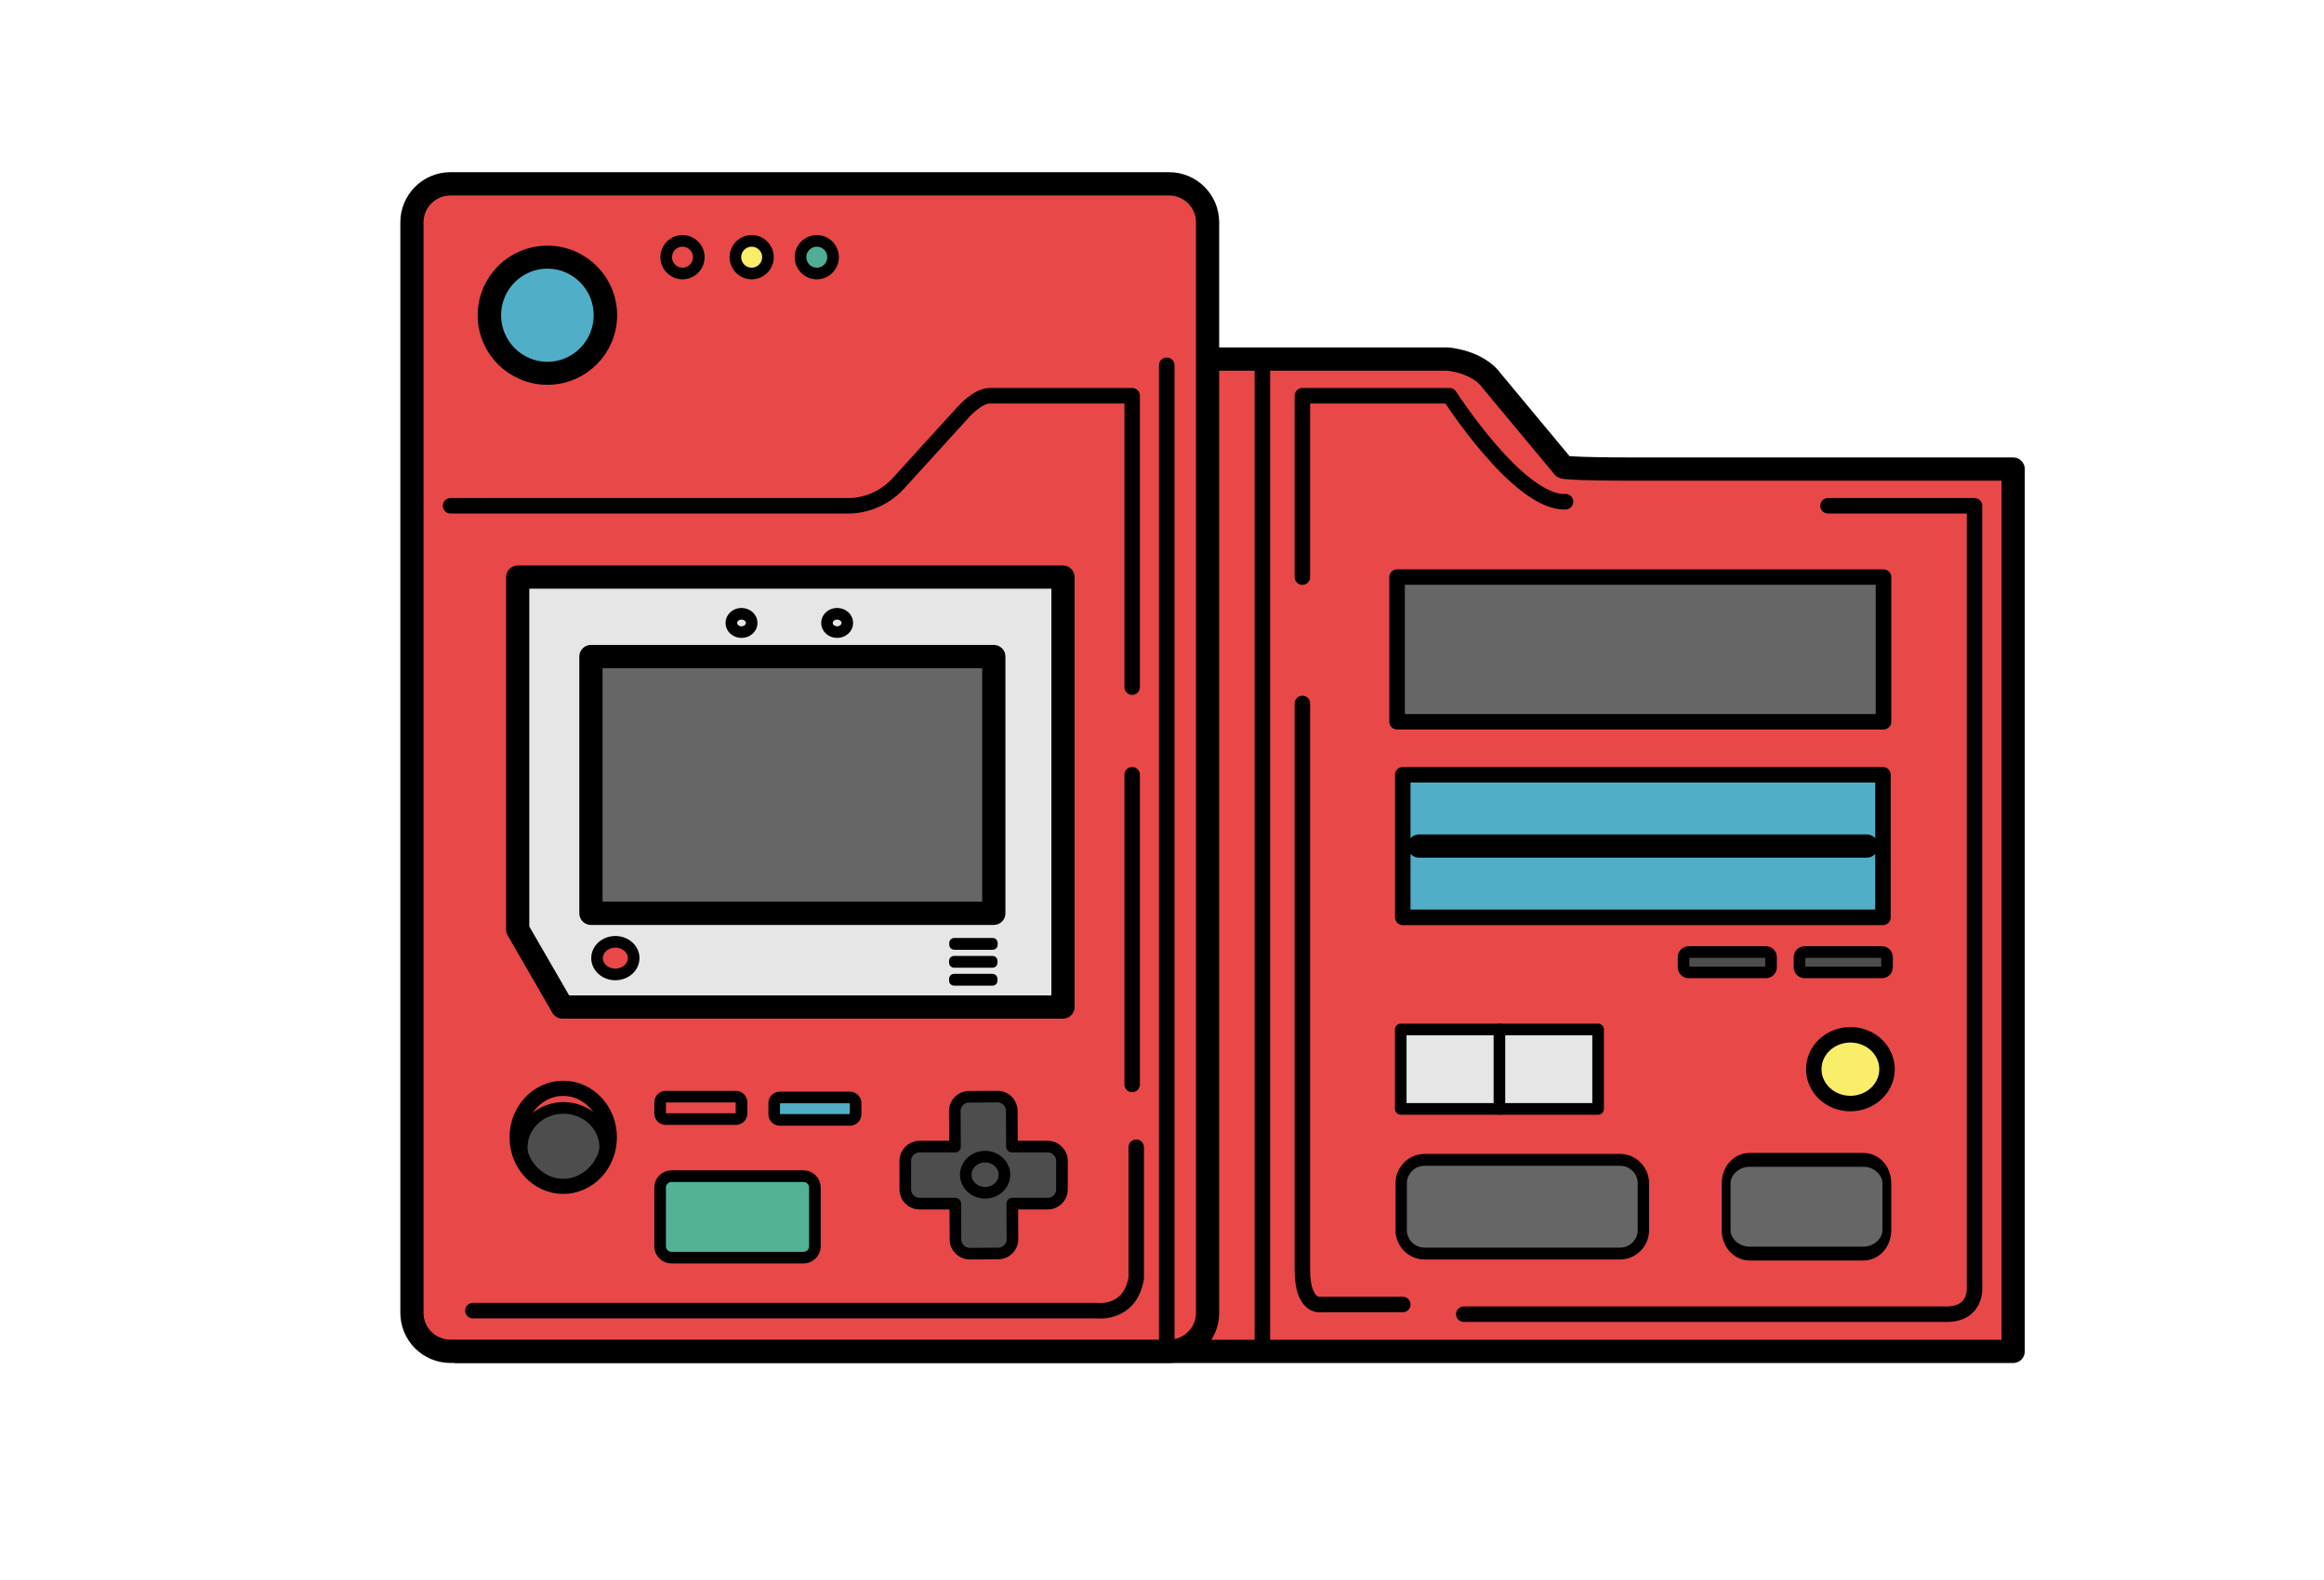
<svg width="100%" height="100%" viewBox="0 0 300 204" version="1.1" xmlns="http://www.w3.org/2000/svg" xmlns:xlink="http://www.w3.org/1999/xlink" xml:space="preserve" xmlns:serif="http://www.serif.com/" style="fill-rule:evenodd;clip-rule:evenodd;stroke-linecap:round;stroke-linejoin:round;stroke-miterlimit:1.5;">
    <g transform="matrix(1,0,0,1,-4808.7,-1346.87)">
        <g transform="matrix(1.019,0,0,3.492,2812.6,1.30385e-12)">
            <g transform="matrix(0.361,0,0,0.761,537.065,-1199.9)">
                <g transform="matrix(1.626,0,0,0.219,-4605.19,1722.42)">
                    <rect x="5256.26" y="1647.31" width="501.995" height="350.083" style="fill:none;"/>
                </g>
                <g id="pokedex" transform="matrix(0.714,0,0,0.099,3938.86,2089.34)">
                    <g id="poke-dex">
                        <path id="arms" d="M206,175L419,175C419,175 426,174 434,165L460,132C460,132 471,116 492,119L593,118L711,118C711,118 726,119 733,129L768,171C768,171 770,172 804,172L989,172L989,605L224,605L206,175Z" style="fill:rgb(232,72,72);stroke:black;stroke-width:11.41px;"/>
                        <g id="base" transform="matrix(1.021,0,0,1.025,-19.533,-11.052)">
                            <path d="M600,60.399C600,50.244 591.686,42 581.446,42L235.554,42C225.314,42 217,50.244 217,60.399L217,582.601C217,592.756 225.314,601 235.554,601L581.446,601C591.686,601 600,592.756 600,582.601L600,60.399Z" style="fill:rgb(232,72,72);stroke:black;stroke-width:11.16px;"/>
                        </g>
                    </g>
                    <g id="panel">
                        <g>
                            <rect x="688" y="447" width="97" height="39" style="fill:rgb(230,230,230);stroke:black;stroke-width:5.71px;stroke-linejoin:miter;stroke-miterlimit:2.5;"/>
                        </g>
                        <path d="M736.5,447L736.5,486" style="fill:none;stroke:black;stroke-width:5.71px;stroke-linejoin:miter;stroke-miterlimit:2.5;"/>
                    </g>
                    <g id="yellow-arm-btn" transform="matrix(1.125,0,0,1.125,-121.5,-63.375)">
                        <ellipse cx="916" cy="471" rx="16" ry="15" style="fill:rgb(249,238,105);stroke:black;stroke-width:6.76px;stroke-linejoin:miter;stroke-miterlimit:2.5;"/>
                    </g>
                    <g id="arm-bottom-btns">
                        <g transform="matrix(0.96,0,0,1,27.742,-2)">
                            <path d="M812,524.5C812,518.153 806.607,513 799.965,513L700.035,513C693.393,513 688,518.153 688,524.5L688,547.5C688,553.847 693.393,559 700.035,559L799.965,559C806.607,559 812,553.847 812,547.5L812,524.5Z" style="fill:rgb(102,102,102);stroke:black;stroke-width:5.82px;stroke-linejoin:miter;stroke-miterlimit:2.5;"/>
                        </g>
                        <g transform="matrix(0.637,0,0,1,409.677,-2)">
                            <path d="M812,524.5C812,518.153 803.877,513 793.871,513L706.129,513C696.123,513 688,518.153 688,524.5L688,547.5C688,553.847 696.123,559 706.129,559L793.871,559C803.877,559 812,553.847 812,547.5L812,524.5Z" style="fill:rgb(102,102,102);stroke:black;stroke-width:6.8px;stroke-linejoin:miter;stroke-miterlimit:2.5;"/>
                        </g>
                    </g>
                    <g id="controller">
                        <path id="joy-stick" d="M468.926,504.5L451.5,504.5C447.637,504.5 444.5,507.637 444.5,511.5L444.5,525.5C444.5,529.363 447.637,532.5 451.5,532.5L469.074,532.5L469.166,550.073C469.187,553.937 472.34,557.057 476.203,557.036L490.203,556.963C494.066,556.942 497.186,553.789 497.166,549.926L497.074,532.5L514.5,532.5C518.363,532.5 521.5,529.363 521.5,525.5L521.5,511.5C521.5,507.637 518.363,504.5 514.5,504.5L496.926,504.5L496.834,486.927C496.813,483.063 493.66,479.943 489.797,479.964L475.797,480.037C471.934,480.058 468.814,483.211 468.834,487.074L468.926,504.5Z" style="fill:rgb(77,77,77);stroke:black;stroke-width:5.71px;stroke-linejoin:miter;stroke-miterlimit:2.5;"/>
                        <g id="hole-cross" transform="matrix(1.462,0,0,1.462,-223.154,-239.105)">
                            <ellipse cx="483.5" cy="518.06" rx="6.5" ry="6.06" style="fill:rgb(77,77,77);stroke:black;stroke-width:3.9px;stroke-linejoin:miter;stroke-miterlimit:2.5;"/>
                        </g>
                    </g>
                    <g id="gray-btns">
                        <g id="left-grey-button" transform="matrix(1,0,0,1,-3,-1)">
                            <path d="M873,412.5C873,411.12 871.875,410 870.489,410L832.511,410C831.125,410 830,411.12 830,412.5L830,417.5C830,418.88 831.125,420 832.511,420L870.489,420C871.875,420 873,418.88 873,417.5L873,412.5Z" style="fill:rgb(77,77,77);stroke:black;stroke-width:5.71px;stroke-linejoin:miter;stroke-miterlimit:2.5;"/>
                        </g>
                        <g id="right-gray-btn" transform="matrix(1,0,0,1,54,-1)">
                            <path d="M873,412.5C873,411.12 871.875,410 870.489,410L832.511,410C831.125,410 830,411.12 830,412.5L830,417.5C830,418.88 831.125,420 832.511,420L870.489,420C871.875,420 873,418.88 873,417.5L873,412.5Z" style="fill:rgb(77,77,77);stroke:black;stroke-width:5.71px;stroke-linejoin:miter;stroke-miterlimit:2.5;"/>
                        </g>
                    </g>
                    <g id="line-details">
                        <path d="M689,582L649,582C649,582 639.659,584 639.659,565L639.659,287" style="fill:none;stroke:black;stroke-width:7.61px;stroke-linejoin:miter;stroke-miterlimit:2.5;"/>
                        <path d="M737,327.233L736,385" style="fill:none;stroke:black;stroke-width:7.61px;stroke-linejoin:miter;stroke-miterlimit:2.5;"/>
                        <g transform="matrix(1,0,0,1,141,0)">
                            <path d="M737,327.233L736,385" style="fill:none;stroke:black;stroke-width:7.61px;stroke-linejoin:miter;stroke-miterlimit:2.5;"/>
                        </g>
                        <g transform="matrix(1,0,0,1,94,0)">
                            <path d="M737,327.233L736,385" style="fill:none;stroke:black;stroke-width:7.61px;stroke-linejoin:miter;stroke-miterlimit:2.5;"/>
                        </g>
                        <g transform="matrix(1,0,0,1,47,0.884)">
                            <path d="M737,327.233L736,385" style="fill:none;stroke:black;stroke-width:7.61px;stroke-linejoin:miter;stroke-miterlimit:2.5;"/>
                        </g>
                        <path d="M898,190L970,190L970,573C970,573 971.499,586.75 956.25,586.75L719,586.75" style="fill:none;stroke:black;stroke-width:7.61px;stroke-linejoin:miter;stroke-miterlimit:2.5;"/>
                        <path d="M639.659,225L639.659,136L712,136C712,136 746,189 769,188" style="fill:none;stroke:black;stroke-width:7.61px;stroke-linejoin:miter;stroke-miterlimit:2.5;"/>
                        <path d="M556,322L556,474" style="fill:none;stroke:black;stroke-width:7.61px;stroke-linejoin:miter;stroke-miterlimit:2.5;"/>
                        <path d="M221,190L416,190C416,190 431,191 442,178L473,144C473,144 480,136 486,136L556,136L556,279" style="fill:none;stroke:black;stroke-width:7.61px;stroke-linejoin:miter;stroke-miterlimit:2.5;"/>
                        <path d="M232,585L539,585C539,585 555,587 558,569L558,504.81" style="fill:none;stroke:black;stroke-width:7.61px;stroke-linejoin:miter;stroke-miterlimit:2.5;"/>
                        <g transform="matrix(1,0,0,0.992,0,4.959)">
                            <path d="M573,117L573,605" style="fill:none;stroke:black;stroke-width:7.64px;stroke-linejoin:miter;stroke-miterlimit:2.5;"/>
                        </g>
                        <path d="M620,119L620,603" style="fill:none;stroke:black;stroke-width:7.61px;stroke-linejoin:miter;stroke-miterlimit:2.5;"/>
                    </g>
                    <g id="arm-screen" transform="matrix(1.013,0,0,1,-11.758,0)">
                        <rect x="689" y="225" width="236" height="71" style="fill:rgb(102,102,102);stroke:black;stroke-width:7.56px;stroke-linejoin:miter;stroke-miterlimit:2.5;"/>
                    </g>
                    <rect x="689" y="322" width="236" height="70" style="fill:rgb(81,174,199);stroke:black;stroke-width:7.61px;stroke-linejoin:miter;stroke-miterlimit:2.5;"/>
                    <path d="M697,357L917,357" style="fill:none;stroke:black;stroke-width:11.41px;stroke-linejoin:miter;stroke-miterlimit:2.5;"/>
                    <g id="screen">
                        <path id="screen-panel" d="M254,225L522,225L522,436L276,436L254,398L254,225Z" style="fill:rgb(230,230,230);stroke:black;stroke-width:11.41px;"/>
                        <rect id="screen1" serif:id="screen" x="290" y="264" width="198" height="126" style="fill:rgb(102,102,102);stroke:black;stroke-width:11.41px;"/>
                        <g transform="matrix(1,0,0,1,3.911,21.626)">
                            <path d="M484,400.5C484,400.224 483.775,400 483.498,400L464.502,400C464.225,400 464,400.224 464,400.5L464,401.5C464,401.776 464.225,402 464.502,402L483.498,402C483.775,402 484,401.776 484,401.5L484,400.5Z" style="fill:none;stroke:black;stroke-width:3.8px;"/>
                        </g>
                        <g transform="matrix(1,0,0,1,3.911,12.813)">
                            <path d="M484,400.5C484,400.224 483.775,400 483.498,400L464.502,400C464.225,400 464,400.224 464,400.5L464,401.5C464,401.776 464.225,402 464.502,402L483.498,402C483.775,402 484,401.776 484,401.5L484,400.5Z" style="fill:none;stroke:black;stroke-width:3.8px;stroke-linejoin:miter;"/>
                        </g>
                        <g transform="matrix(1,0,0,1,4,4)">
                            <path d="M484,400.5C484,400.224 483.775,400 483.498,400L464.502,400C464.225,400 464,400.224 464,400.5L464,401.5C464,401.776 464.225,402 464.502,402L483.498,402C483.775,402 484,401.776 484,401.5L484,400.5Z" style="fill:none;stroke:black;stroke-width:3.8px;stroke-linejoin:miter;stroke-miterlimit:2.5;"/>
                        </g>
                        <g transform="matrix(1,0,0,1,45,0)">
                            <ellipse cx="366" cy="247.5" rx="5" ry="4.5" style="fill:none;stroke:black;stroke-width:5.71px;stroke-linejoin:miter;stroke-miterlimit:2.5;"/>
                        </g>
                        <g transform="matrix(1,0,0,1,0,-5)">
                            <ellipse cx="302" cy="417" rx="9" ry="8" style="fill:rgb(232,72,72);stroke:black;stroke-width:5.71px;stroke-linejoin:miter;stroke-miterlimit:2.5;"/>
                        </g>
                        <g transform="matrix(1,0,0,1,-2,0)">
                            <ellipse cx="366" cy="247.5" rx="5" ry="4.5" style="fill:none;stroke:black;stroke-width:5.71px;stroke-linejoin:miter;stroke-miterlimit:2.5;"/>
                        </g>
                    </g>
                    <g>
                        <path id="red-btn" d="M364,482.75C364,481.232 362.762,480 361.238,480L326.762,480C325.238,480 324,481.232 324,482.75L324,488.25C324,489.768 325.238,491 326.762,491L361.238,491C362.762,491 364,489.768 364,488.25L364,482.75Z" style="fill:rgb(232,72,72);stroke:black;stroke-width:5.71px;stroke-linejoin:miter;stroke-miterlimit:2.5;"/>
                        <g id="blue-btn" transform="matrix(1,0,0,1,56.069,0.38)">
                            <path d="M364,482.75C364,481.232 362.762,480 361.238,480L326.762,480C325.238,480 324,481.232 324,482.75L324,488.25C324,489.768 325.238,491 326.762,491L361.238,491C362.762,491 364,489.768 364,488.25L364,482.75Z" style="fill:rgb(81,174,199);stroke:black;stroke-width:5.71px;stroke-linejoin:miter;stroke-miterlimit:2.5;"/>
                        </g>
                        <path id="gren-btn" d="M400.069,524.58C400.069,521.5 397.558,519 394.465,519L329.604,519C326.511,519 324,521.5 324,524.58L324,553.42C324,556.5 326.511,559 329.604,559L394.465,559C397.558,559 400.069,556.5 400.069,553.42L400.069,524.58Z" style="fill:rgb(81,178,150);stroke:black;stroke-width:5.71px;stroke-linejoin:miter;stroke-miterlimit:2.5;"/>
                        <g id="joy" transform="matrix(1,0,0,1,-4,-5.88)">
                            <ellipse cx="280.5" cy="510.69" rx="20.5" ry="19.31" style="fill:rgb(77,77,77);stroke:black;stroke-width:5.71px;stroke-linejoin:miter;stroke-miterlimit:2.5;"/>
                        </g>
                        <g id="joy-bg" transform="matrix(1.071,0,0,1.021,-26.714,-11.123)">
                            <ellipse cx="283" cy="500.56" rx="21" ry="23.56" style="fill:none;stroke:black;stroke-width:7.27px;stroke-linejoin:miter;stroke-miterlimit:2.5;"/>
                        </g>
                    </g>
                    <g id="top-pokedex">
                        <g id="red" transform="matrix(1,0,0,1,7,7)">
                            <circle cx="328" cy="61" r="8" style="fill:rgb(232,72,72);stroke:black;stroke-width:5.71px;stroke-linejoin:miter;stroke-miterlimit:2.5;"/>
                        </g>
                        <g id="yellow" transform="matrix(1,0,0,1,41,7)">
                            <circle cx="328" cy="61" r="8" style="fill:rgb(249,238,105);stroke:black;stroke-width:5.71px;stroke-linejoin:miter;stroke-miterlimit:2.5;"/>
                        </g>
                        <g id="green" transform="matrix(1,0,0,1,73,7)">
                            <circle cx="328" cy="61" r="8" style="fill:rgb(79,174,147);stroke:black;stroke-width:5.71px;stroke-linejoin:miter;stroke-miterlimit:2.5;"/>
                        </g>
                        <g id="blue-bulb" transform="matrix(1.118,0,0,1.096,-39.412,-15.308)">
                            <ellipse cx="275.5" cy="102" rx="25.5" ry="26" style="fill:rgb(81,174,199);stroke:black;stroke-width:10.31px;stroke-linejoin:miter;stroke-miterlimit:2.5;"/>
                        </g>
                    </g>
                </g>
            </g>
        </g>
    </g>
</svg>
